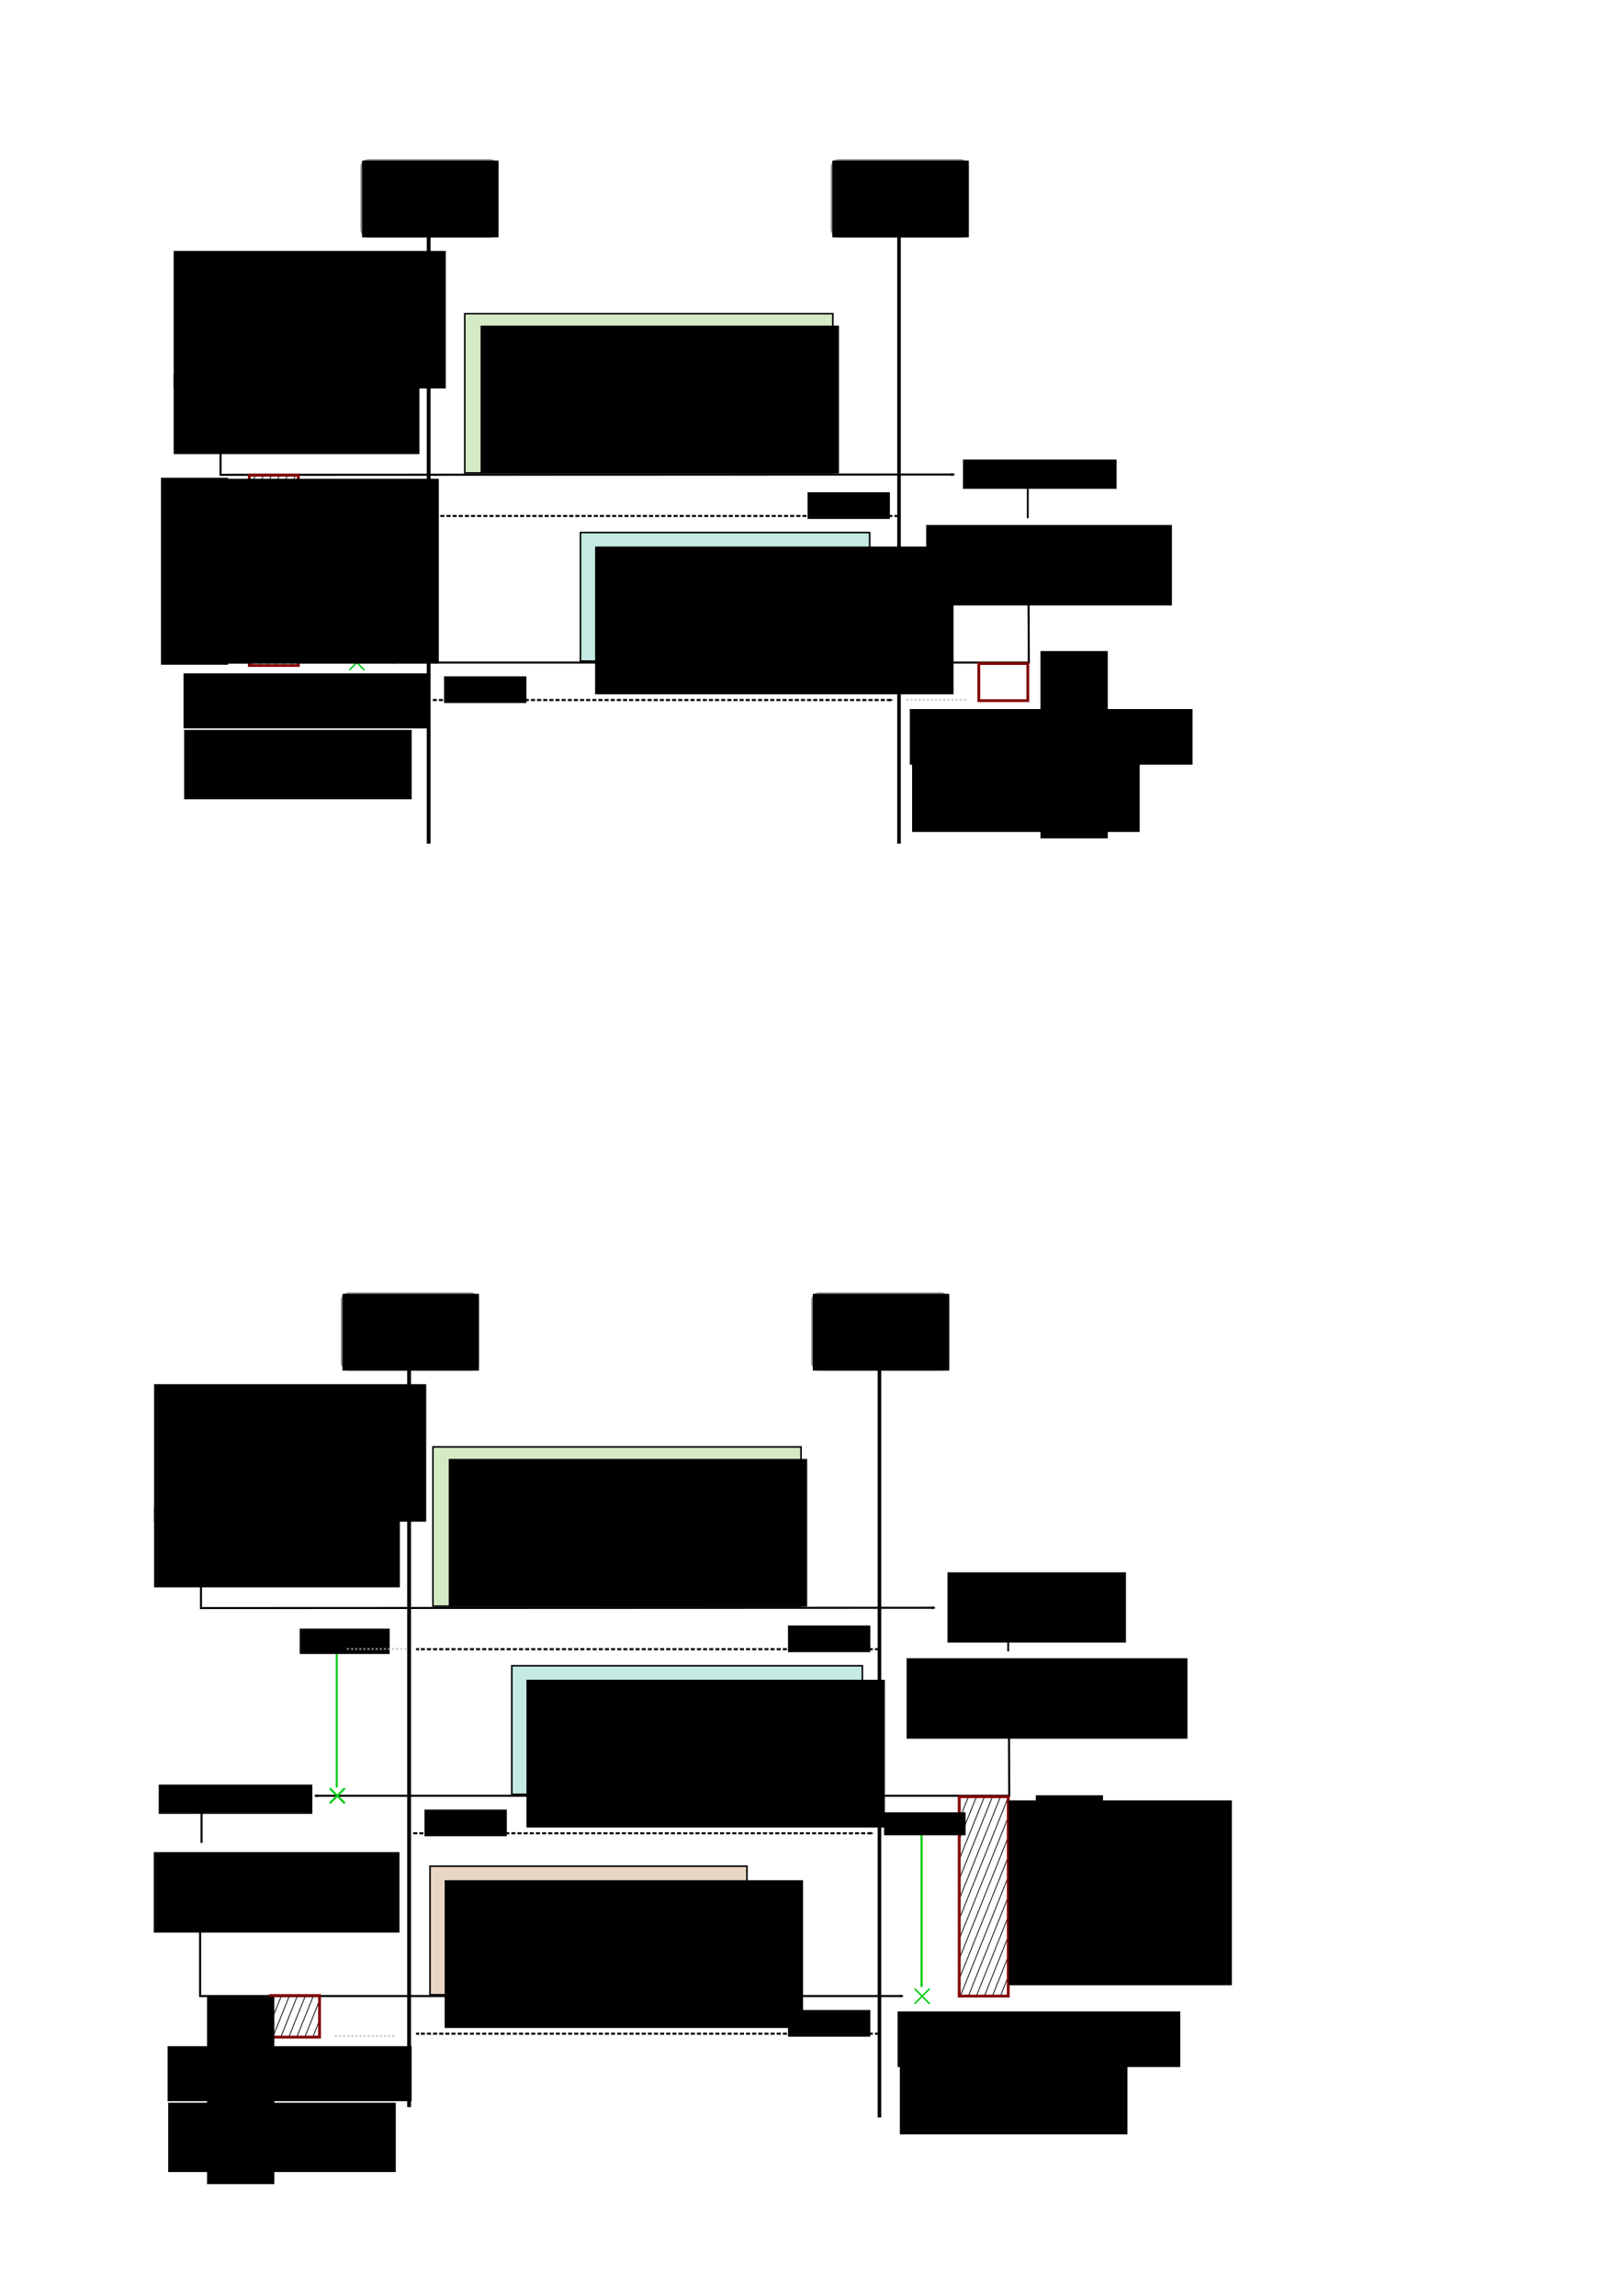 <?xml version="1.0" encoding="UTF-8" standalone="no"?>
<!-- Created with Inkscape (http://www.inkscape.org/) -->

<svg
   xmlns:dc="http://purl.org/dc/elements/1.1/"
   xmlns:cc="http://creativecommons.org/ns#"
   xmlns:rdf="http://www.w3.org/1999/02/22-rdf-syntax-ns#"
   xmlns:svg="http://www.w3.org/2000/svg"
   xmlns="http://www.w3.org/2000/svg"
   xmlns:xlink="http://www.w3.org/1999/xlink"
   xmlns:sodipodi="http://sodipodi.sourceforge.net/DTD/sodipodi-0.dtd"
   xmlns:inkscape="http://www.inkscape.org/namespaces/inkscape"
   width="210mm"
   height="297mm"
   viewBox="0 0 210 297"
   version="1.1"
   id="svg8"
   inkscape:version="0.92.3 (2405546, 2018-03-11)"
   sodipodi:docname="6P_transactions.svg"
   inkscape:export-filename="C:\Users\Remy\Documents\MA2INFO\memoire_6tisch\rapport\figures\6P_2-steps.png"
   inkscape:export-xdpi="200"
   inkscape:export-ydpi="200">
  <defs
     id="defs2">
    <marker
       inkscape:stockid="Arrow2Mend"
       orient="auto"
       refY="0"
       refX="0"
       id="marker5188"
       style="overflow:visible"
       inkscape:isstock="true">
      <path
         id="path5186"
         style="fill:#000000;fill-opacity:1;fill-rule:evenodd;stroke:#000000;stroke-width:0.625;stroke-linejoin:round;stroke-opacity:1"
         d="M 8.719,4.034 -2.207,0.016 8.719,-4.002 c -1.745,2.372 -1.735,5.617 -6e-7,8.035 z"
         transform="scale(-0.6)"
         inkscape:connector-curvature="0" />
    </marker>
    <marker
       inkscape:stockid="Arrow2Mend"
       orient="auto"
       refY="0.0"
       refX="0.0"
       id="marker3577"
       style="overflow:visible;"
       inkscape:isstock="true">
      <path
         id="path3575"
         style="fill-rule:evenodd;stroke-width:0.625;stroke-linejoin:round;stroke:#000000;stroke-opacity:1;fill:#000000;fill-opacity:1"
         d="M 8.719,4.034 L -2.207,0.016 L 8.719,-4.002 C 6.973,-1.63 6.983,1.616 8.719,4.034 z "
         transform="scale(0.6) rotate(180) translate(0,0)" />
    </marker>
    <pattern
       inkscape:collect="always"
       xlink:href="#pattern3475"
       id="pattern3549"
       patternTransform="matrix(0.099,0.04,-2.74,6.818,3.804,0.1)" />
    <pattern
       inkscape:collect="always"
       xlink:href="#pattern3475"
       id="pattern3499"
       patternTransform="matrix(0.099,0.04,-2.74,6.818,98.196,22.854)" />
    <pattern
       inkscape:collect="always"
       xlink:href="#Strips1_8"
       id="pattern3475"
       patternTransform="matrix(0.099,0.04,-2.74,6.818,0.1,0.1)" />
    <pattern
       inkscape:isstock="true"
       inkscape:stockid="Stripes 1:8"
       id="Strips1_8"
       patternTransform="translate(0,0) scale(10,10)"
       height="1"
       width="9"
       patternUnits="userSpaceOnUse"
       inkscape:collect="always">
      <rect
         id="rect2677"
         height="2"
         width="1"
         y="-0.5"
         x="0"
         style="fill:black;stroke:none" />
    </pattern>
    <marker
       inkscape:isstock="true"
       style="overflow:visible;"
       id="marker1641"
       refX="0.0"
       refY="0.0"
       orient="auto"
       inkscape:stockid="Arrow2Mend">
      <path
         transform="scale(0.6) rotate(180) translate(0,0)"
         d="M 8.719,4.034 L -2.207,0.016 L 8.719,-4.002 C 6.973,-1.63 6.983,1.616 8.719,4.034 z "
         style="fill-rule:evenodd;stroke-width:0.625;stroke-linejoin:round;stroke:#000000;stroke-opacity:1;fill:#000000;fill-opacity:1"
         id="path1639" />
    </marker>
    <marker
       inkscape:stockid="Arrow2Mend"
       orient="auto"
       refY="0.0"
       refX="0.0"
       id="marker1565"
       style="overflow:visible;"
       inkscape:isstock="true">
      <path
         id="path1563"
         style="fill-rule:evenodd;stroke-width:0.625;stroke-linejoin:round;stroke:#000000;stroke-opacity:1;fill:#000000;fill-opacity:1"
         d="M 8.719,4.034 L -2.207,0.016 L 8.719,-4.002 C 6.973,-1.63 6.983,1.616 8.719,4.034 z "
         transform="scale(0.6) rotate(180) translate(0,0)" />
    </marker>
    <marker
       inkscape:stockid="Arrow2Mend"
       orient="auto"
       refY="0.0"
       refX="0.0"
       id="marker1519"
       style="overflow:visible;"
       inkscape:isstock="true">
      <path
         id="path1517"
         style="fill-rule:evenodd;stroke-width:0.625;stroke-linejoin:round;stroke:#000000;stroke-opacity:1;fill:#000000;fill-opacity:1"
         d="M 8.719,4.034 L -2.207,0.016 L 8.719,-4.002 C 6.973,-1.63 6.983,1.616 8.719,4.034 z "
         transform="scale(0.6) rotate(180) translate(0,0)" />
    </marker>
    <marker
       inkscape:isstock="true"
       style="overflow:visible;"
       id="marker1433"
       refX="0.0"
       refY="0.0"
       orient="auto"
       inkscape:stockid="Arrow2Mend"
       inkscape:collect="always">
      <path
         transform="scale(0.6) rotate(180) translate(0,0)"
         d="M 8.719,4.034 L -2.207,0.016 L 8.719,-4.002 C 6.973,-1.63 6.983,1.616 8.719,4.034 z "
         style="fill-rule:evenodd;stroke-width:0.625;stroke-linejoin:round;stroke:#000000;stroke-opacity:1;fill:#000000;fill-opacity:1"
         id="path1431" />
    </marker>
    <marker
       inkscape:stockid="Arrow2Mend"
       orient="auto"
       refY="0.0"
       refX="0.0"
       id="Arrow2Mend"
       style="overflow:visible;"
       inkscape:isstock="true"
       inkscape:collect="always">
      <path
         id="path931"
         style="fill-rule:evenodd;stroke-width:0.625;stroke-linejoin:round;stroke:#000000;stroke-opacity:1;fill:#000000;fill-opacity:1"
         d="M 8.719,4.034 L -2.207,0.016 L 8.719,-4.002 C 6.973,-1.63 6.983,1.616 8.719,4.034 z "
         transform="scale(0.6) rotate(180) translate(0,0)" />
    </marker>
    <marker
       inkscape:stockid="Arrow1Send"
       orient="auto"
       refY="0.0"
       refX="0.0"
       id="Arrow1Send"
       style="overflow:visible;"
       inkscape:isstock="true">
      <path
         id="path919"
         d="M 0.0,0.0 L 5.0,-5.0 L -12.5,0.0 L 5.0,5.0 L 0.0,0.0 z "
         style="fill-rule:evenodd;stroke:#000000;stroke-width:1pt;stroke-opacity:1;fill:#000000;fill-opacity:1"
         transform="scale(0.2) rotate(180) translate(6,0)" />
    </marker>
    <pattern
       inkscape:collect="always"
       xlink:href="#pattern3475-8"
       id="pattern3499-1"
       patternTransform="matrix(0.099,0.04,-2.74,6.818,95.664,169.457)" />
    <pattern
       inkscape:collect="always"
       xlink:href="#Strips1_8-3"
       id="pattern3475-8"
       patternTransform="matrix(0.099,0.04,-2.74,6.818,0.1,0.1)" />
    <pattern
       inkscape:isstock="true"
       inkscape:stockid="Stripes 1:8"
       id="Strips1_8-3"
       patternTransform="translate(0,0) scale(10,10)"
       height="1"
       width="9"
       patternUnits="userSpaceOnUse"
       inkscape:collect="always">
      <rect
         id="rect2677-1"
         height="2"
         width="1"
         y="-0.5"
         x="0"
         style="fill:black;stroke:none" />
    </pattern>
    <pattern
       inkscape:collect="always"
       xlink:href="#Strips1_8-3"
       id="pattern4486"
       patternTransform="matrix(0.099,0.04,-2.74,6.818,0.1,0.1)" />
    <marker
       inkscape:isstock="true"
       style="overflow:visible"
       id="marker1433-4"
       refX="0"
       refY="0"
       orient="auto"
       inkscape:stockid="Arrow2Mend"
       inkscape:collect="always">
      <path
         inkscape:connector-curvature="0"
         transform="scale(-0.6)"
         d="M 8.719,4.034 -2.207,0.016 8.719,-4.002 c -1.745,2.372 -1.735,5.617 -6e-7,8.035 z"
         style="fill:#000000;fill-opacity:1;fill-rule:evenodd;stroke:#000000;stroke-width:0.625;stroke-linejoin:round;stroke-opacity:1"
         id="path1431-5" />
    </marker>
    <marker
       inkscape:stockid="Arrow2Mend"
       orient="auto"
       refY="0"
       refX="0"
       id="marker3577-1"
       style="overflow:visible"
       inkscape:isstock="true">
      <path
         inkscape:connector-curvature="0"
         id="path3575-8"
         style="fill:#000000;fill-opacity:1;fill-rule:evenodd;stroke:#000000;stroke-width:0.625;stroke-linejoin:round;stroke-opacity:1"
         d="M 8.719,4.034 -2.207,0.016 8.719,-4.002 c -1.745,2.372 -1.735,5.617 -6e-7,8.035 z"
         transform="scale(-0.6)" />
    </marker>
    <marker
       inkscape:isstock="true"
       style="overflow:visible"
       id="marker1641-1"
       refX="0"
       refY="0"
       orient="auto"
       inkscape:stockid="Arrow2Mend"
       inkscape:collect="always">
      <path
         inkscape:connector-curvature="0"
         transform="scale(-0.6)"
         d="M 8.719,4.034 -2.207,0.016 8.719,-4.002 c -1.745,2.372 -1.735,5.617 -6e-7,8.035 z"
         style="fill:#000000;fill-opacity:1;fill-rule:evenodd;stroke:#000000;stroke-width:0.625;stroke-linejoin:round;stroke-opacity:1"
         id="path1639-0" />
    </marker>
    <marker
       inkscape:stockid="Arrow2Mend"
       orient="auto"
       refY="0"
       refX="0"
       id="Arrow2Mend-6"
       style="overflow:visible"
       inkscape:isstock="true"
       inkscape:collect="always">
      <path
         inkscape:connector-curvature="0"
         id="path931-4"
         style="fill:#000000;fill-opacity:1;fill-rule:evenodd;stroke:#000000;stroke-width:0.625;stroke-linejoin:round;stroke-opacity:1"
         d="M 8.719,4.034 -2.207,0.016 8.719,-4.002 c -1.745,2.372 -1.735,5.617 -6e-7,8.035 z"
         transform="scale(-0.6)" />
    </marker>
    <marker
       inkscape:isstock="true"
       style="overflow:visible"
       id="marker1641-1-3"
       refX="0"
       refY="0"
       orient="auto"
       inkscape:stockid="Arrow2Mend">
      <path
         inkscape:connector-curvature="0"
         transform="scale(-0.6)"
         d="M 8.719,4.034 -2.207,0.016 8.719,-4.002 c -1.745,2.372 -1.735,5.617 -6e-7,8.035 z"
         style="fill:#000000;fill-opacity:1;fill-rule:evenodd;stroke:#000000;stroke-width:0.625;stroke-linejoin:round;stroke-opacity:1"
         id="path1639-0-6" />
    </marker>
    <pattern
       inkscape:collect="always"
       xlink:href="#pattern3475-84"
       id="pattern3499-7"
       patternTransform="matrix(0.099,0.04,-2.74,6.818,6.552,195.748)" />
    <pattern
       inkscape:collect="always"
       xlink:href="#Strips1_8-1"
       id="pattern3475-84"
       patternTransform="matrix(0.099,0.04,-2.74,6.818,0.1,0.1)" />
    <pattern
       inkscape:isstock="true"
       inkscape:stockid="Stripes 1:8"
       id="Strips1_8-1"
       patternTransform="translate(0,0) scale(10,10)"
       height="1"
       width="9"
       patternUnits="userSpaceOnUse"
       inkscape:collect="always">
      <rect
         id="rect2677-8"
         height="2"
         width="1"
         y="-0.5"
         x="0"
         style="fill:black;stroke:none" />
    </pattern>
  </defs>
  <sodipodi:namedview
     id="base"
     pagecolor="#ffffff"
     bordercolor="#666666"
     borderopacity="1.0"
     inkscape:pageopacity="0.0"
     inkscape:pageshadow="2"
     inkscape:zoom="0.98994949"
     inkscape:cx="-84.965811"
     inkscape:cy="843.63136"
     inkscape:document-units="mm"
     inkscape:current-layer="layer1"
     showgrid="false"
     inkscape:window-width="1920"
     inkscape:window-height="1017"
     inkscape:window-x="-8"
     inkscape:window-y="-8"
     inkscape:window-maximized="1"
     inkscape:snap-global="false"
     showguides="false" />
  <g
     inkscape:label="Calque 1"
     inkscape:groupmode="layer"
     id="layer1">
    <g
       id="g866"
       inkscape:label="A"
       inkscape:export-xdpi="200"
       inkscape:export-ydpi="200">
      <g
         inkscape:label="nodeA"
         id="g830"
         transform="translate(0,-8.467)">
        <rect
           style="fill:#b4d2e1;fill-opacity:1;fill-rule:evenodd;stroke:#898989;stroke-width:0.201;stroke-opacity:1"
           id="rect815"
           width="17.661"
           height="9.947"
           x="46.74"
           y="29.164"
           ry="0.933" />
        <flowRoot
           xml:space="preserve"
           id="flowRoot817"
           style="font-style:normal;font-weight:normal;font-size:8px;line-height:1.25;font-family:sans-serif;letter-spacing:0px;word-spacing:0px;fill:#000000;fill-opacity:1;stroke:none"
           transform="scale(0.265)"><flowRegion
             id="flowRegion819"><rect
               id="rect821"
               width="66.63"
               height="37.475"
               x="176.777"
               y="110.347" /></flowRegion><flowPara
             id="flowPara823"
             style="font-size:29.333px;text-align:center;text-anchor:middle">A</flowPara></flowRoot>      </g>
      <path
         inkscape:connector-curvature="0"
         id="path846"
         d="m 55.468,30.589 v 78.556"
         style="fill:none;stroke:#000000;stroke-width:0.493;stroke-linecap:butt;stroke-linejoin:miter;stroke-miterlimit:4;stroke-dasharray:none;stroke-opacity:1" />
    </g>
    <g
       id="g857"
       inkscape:label="B"
       transform="translate(-17.992)"
       inkscape:export-xdpi="200"
       inkscape:export-ydpi="200">
      <g
         transform="translate(78.846,-8.467)"
         id="g842"
         inkscape:label="nodeA">
        <rect
           ry="0.933"
           y="29.164"
           x="46.74"
           height="9.947"
           width="17.661"
           id="rect832"
           style="fill:#b4d2e1;fill-opacity:1;fill-rule:evenodd;stroke:#898989;stroke-width:0.201;stroke-opacity:1" />
        <flowRoot
           transform="scale(0.265)"
           style="font-style:normal;font-weight:normal;font-size:8px;line-height:1.25;font-family:sans-serif;letter-spacing:0px;word-spacing:0px;fill:#000000;fill-opacity:1;stroke:none"
           id="flowRoot840"
           xml:space="preserve"><flowRegion
             id="flowRegion836"><rect
               y="110.347"
               x="176.777"
               height="37.475"
               width="66.63"
               id="rect834" /></flowRegion><flowPara
             style="font-size:29.333px;text-align:center;text-anchor:middle"
             id="flowPara838">B</flowPara></flowRoot>      </g>
      <path
         style="fill:none;stroke:#000000;stroke-width:0.465;stroke-linecap:butt;stroke-linejoin:miter;stroke-miterlimit:4;stroke-dasharray:none;stroke-opacity:1"
         d="m 134.314,30.589 v 78.556"
         id="path848"
         inkscape:connector-curvature="0"
         sodipodi:nodetypes="cc" />
    </g>
    <g
       id="g1325"
       inkscape:label="path1"
       inkscape:export-xdpi="200"
       inkscape:export-ydpi="200">
      <path
         inkscape:connector-curvature="0"
         id="path900"
         d="m 28.537,41.488 v 5.859"
         style="fill:none;stroke:#000000;stroke-width:0.265px;stroke-linecap:butt;stroke-linejoin:miter;stroke-opacity:1" />
      <path
         sodipodi:nodetypes="ccc"
         style="fill:none;stroke:#000000;stroke-width:0.265px;stroke-linecap:butt;stroke-linejoin:miter;stroke-opacity:1;marker-end:url(#Arrow2Mend)"
         d="m 28.537,57.892 v 3.534 l 94.924,-0.038"
         id="path902"
         inkscape:connector-curvature="0" />
    </g>
    <g
       id="g1337"
       inkscape:label="6PReq"
       inkscape:export-xdpi="200"
       inkscape:export-ydpi="200"
       transform="translate(-8.467)">
      <rect
         inkscape:label="bg_req"
         y="40.581"
         x="68.603"
         height="20.6"
         width="47.625"
         id="rect1243"
         style="fill:#cee7bc;fill-opacity:0.881;fill-rule:evenodd;stroke:#000000;stroke-width:0.2;stroke-miterlimit:4;stroke-dasharray:none;stroke-opacity:1" />
      <flowRoot
         inkscape:label="6PReq"
         transform="matrix(0.265,0,0,0.265,66.675,20.071)"
         style="font-style:normal;font-variant:normal;font-weight:normal;font-stretch:normal;font-size:10.667px;line-height:1.25;font-family:sans-serif;-inkscape-font-specification:'sans-serif, Normal';font-variant-ligatures:normal;font-variant-caps:normal;font-variant-numeric:normal;font-feature-settings:normal;text-align:start;letter-spacing:0px;word-spacing:0px;writing-mode:lr-tb;text-anchor:start;fill:#000000;fill-opacity:1;stroke:none"
         id="flowRoot1222"
         xml:space="preserve"><flowRegion
           style="font-style:normal;font-variant:normal;font-weight:normal;font-stretch:normal;font-size:10.667px;font-family:sans-serif;-inkscape-font-specification:'sans-serif, Normal';font-variant-ligatures:normal;font-variant-caps:normal;font-variant-numeric:normal;font-feature-settings:normal;text-align:start;writing-mode:lr-tb;text-anchor:start"
           id="flowRegion1214"><rect
             ry="0"
             style="font-style:normal;font-variant:normal;font-weight:normal;font-stretch:normal;font-size:10.667px;font-family:sans-serif;-inkscape-font-specification:'sans-serif, Normal';font-variant-ligatures:normal;font-variant-caps:normal;font-variant-numeric:normal;font-feature-settings:normal;text-align:start;writing-mode:lr-tb;text-anchor:start"
             y="83.234"
             x="15"
             height="72.143"
             width="175"
             id="rect1212" /></flowRegion><flowPara
           id="flowPara1231"><flowSpan
   id="flowSpan1241"
   style="font-weight:bold">6P ADD Request</flowSpan> [SF#1]</flowPara><flowPara
           id="flowPara1233">	SeqNum = 123</flowPara><flowPara
           id="flowPara1235">	NumCells = 2</flowPara><flowPara
           id="flowPara1237">	CellList = [(1,2), (2,2), (3,5)]</flowPara><flowPara
           id="flowPara1239">	CellOptions = Tx</flowPara></flowRoot>    </g>
    <flowRoot
       xml:space="preserve"
       id="flowRoot1349"
       style="font-style:normal;font-weight:normal;font-size:8px;line-height:1.25;font-family:sans-serif;letter-spacing:0px;word-spacing:0px;fill:#000000;fill-opacity:1;stroke:none"
       transform="matrix(0.265,0,0,0.265,113.242,31.712)"
       inkscape:label="slctCell"
       inkscape:export-xdpi="200"
       inkscape:export-ydpi="200"><flowRegion
         id="flowRegion1341"><rect
           id="rect1339"
           width="75"
           height="14.286"
           x="42.857"
           y="104.663" /></flowRegion><flowPara
         id="flowPara1347"
         style="font-size:10.667px;line-height:1">parsing SF#1</flowPara></flowRoot>    <flowRoot
       xml:space="preserve"
       id="flowRoot1368"
       style="font-style:normal;font-weight:normal;font-size:8px;line-height:1.25;font-family:sans-serif;letter-spacing:0px;word-spacing:0px;fill:#000000;fill-opacity:1;stroke:none"
       transform="matrix(0.265,0,0,0.265,108.479,40.179)"
       inkscape:label="slctCell"
       inkscape:export-xdpi="200"
       inkscape:export-ydpi="200"><flowRegion
         id="flowRegion1360"><rect
           id="rect1358"
           width="120"
           height="39.286"
           x="42.857"
           y="104.663" /></flowRegion><flowPara
         id="flowPara1366"
         style="font-size:10.667px;line-height:1">SF#1 choisit 2 cells</flowPara><flowPara
         style="font-size:10.667px;line-height:1"
         id="flowPara1375">libres dans le </flowPara><flowPara
         style="font-size:10.667px;line-height:1"
         id="flowPara1377">schedule de B</flowPara></flowRoot>    <g
       id="g1879"
       inkscape:label="path2"
       inkscape:export-xdpi="200"
       inkscape:export-ydpi="200">
      <path
         inkscape:connector-curvature="0"
         id="path1356"
         d="m 132.983,62.882 v 4.156"
         style="fill:none;stroke:#000000;stroke-width:0.234px;stroke-linecap:butt;stroke-linejoin:miter;stroke-opacity:1" />
      <path
         sodipodi:nodetypes="ccc"
         inkscape:connector-curvature="0"
         id="path1509"
         d="m 133.083,77.4 0.033,8.312 H 50.649"
         style="opacity:1;vector-effect:none;fill:none;fill-opacity:1;stroke:#000000;stroke-width:0.265px;stroke-linecap:butt;stroke-linejoin:miter;stroke-miterlimit:4;stroke-dasharray:none;stroke-dashoffset:0;stroke-opacity:1;marker-end:url(#marker1641)" />
    </g>
    <g
       id="g1507"
       inkscape:label="L2ACK LEFT"
       inkscape:export-xdpi="200"
       inkscape:export-ydpi="200">
      <path
         inkscape:label="ACK"
         inkscape:connector-curvature="0"
         id="path1379"
         d="M 116.262,66.747 H 56.394"
         style="fill:none;stroke:#000000;stroke-width:0.265;stroke-linecap:butt;stroke-linejoin:miter;stroke-miterlimit:4;stroke-dasharray:0.529, 0.265;stroke-dashoffset:0;stroke-opacity:1;marker-end:url(#marker3577)"
         sodipodi:nodetypes="cc" />
      <flowRoot
         xml:space="preserve"
         id="flowRoot1475"
         style="font-style:normal;font-weight:normal;font-size:8px;line-height:1.25;font-family:sans-serif;letter-spacing:0px;word-spacing:0px;fill:#000000;fill-opacity:1;stroke:none"
         transform="matrix(0.265,0,0,0.265,93.133,35.946)"
         inkscape:label="slctCell"><flowRegion
           id="flowRegion1467"><rect
             id="rect1465"
             width="40.198"
             height="13.022"
             x="42.857"
             y="104.663" /></flowRegion><flowPara
           style="font-size:10.667px;line-height:1"
           id="flowPara1473">L2 ACK</flowPara></flowRoot>    </g>
    <g
       inkscape:label="6PResponse"
       id="g1711"
       transform="translate(-3.704,24.342)"
       inkscape:export-xdpi="200"
       inkscape:export-ydpi="200">
      <rect
         style="fill:#bce7df;fill-opacity:0.881;fill-rule:evenodd;stroke:#000000;stroke-width:0.2;stroke-miterlimit:4;stroke-dasharray:none;stroke-opacity:1"
         id="rect1691"
         width="37.42"
         height="16.631"
         x="78.808"
         y="44.55"
         inkscape:label="bg_req" />
      <flowRoot
         xml:space="preserve"
         id="flowRoot1709"
         style="font-style:normal;font-variant:normal;font-weight:normal;font-stretch:normal;font-size:10.667px;line-height:1.25;font-family:sans-serif;-inkscape-font-specification:'sans-serif, Normal';font-variant-ligatures:normal;font-variant-caps:normal;font-variant-numeric:normal;font-feature-settings:normal;text-align:start;letter-spacing:0px;word-spacing:0px;writing-mode:lr-tb;text-anchor:start;fill:#000000;fill-opacity:1;stroke:none"
         transform="matrix(0.265,0,0,0.265,76.729,24.304)"
         inkscape:label="6PReq"><flowRegion
           id="flowRegion1695"
           style="font-style:normal;font-variant:normal;font-weight:normal;font-stretch:normal;font-size:10.667px;font-family:sans-serif;-inkscape-font-specification:'sans-serif, Normal';font-variant-ligatures:normal;font-variant-caps:normal;font-variant-numeric:normal;font-feature-settings:normal;text-align:start;writing-mode:lr-tb;text-anchor:start"><rect
             id="rect1693"
             width="175"
             height="72.143"
             x="15"
             y="83.234"
             style="font-style:normal;font-variant:normal;font-weight:normal;font-stretch:normal;font-size:10.667px;font-family:sans-serif;-inkscape-font-specification:'sans-serif, Normal';font-variant-ligatures:normal;font-variant-caps:normal;font-variant-numeric:normal;font-feature-settings:normal;text-align:start;writing-mode:lr-tb;text-anchor:start"
             ry="0" /></flowRegion><flowPara
           id="flowPara1715"><flowSpan
   style="font-weight:bold"
   id="flowSpan1723">6P Response</flowSpan> [SF#1]</flowPara><flowPara
           id="flowPara1717">	Code = RC_SUCCESS</flowPara><flowPara
           id="flowPara1719">	SeqNum = 123</flowPara><flowPara
           id="flowPara1721">	CellList = [(2,2), (3,5)]</flowPara></flowRoot>    </g>
    <g
       inkscape:label="L2ACK LEFT"
       id="g1891"
       transform="matrix(-1,0,0,1,184.016,23.813)"
       inkscape:export-xdpi="200"
       inkscape:export-ydpi="200">
      <path
         style="fill:none;stroke:#000000;stroke-width:0.265;stroke-linecap:butt;stroke-linejoin:miter;stroke-miterlimit:4;stroke-dasharray:0.529, 0.265;stroke-dashoffset:0;stroke-opacity:1;marker-end:url(#marker1433)"
         d="M 128.022,66.747 H 68.555"
         id="path1881"
         inkscape:connector-curvature="0"
         inkscape:label="ACK"
         sodipodi:nodetypes="cc" />
      <flowRoot
         inkscape:label="slctCell"
         transform="matrix(-0.265,0,0,0.265,137.917,35.946)"
         style="font-style:normal;font-weight:normal;font-size:8px;line-height:1.25;font-family:sans-serif;letter-spacing:0px;word-spacing:0px;fill:#000000;fill-opacity:1;stroke:none"
         id="flowRoot1889"
         xml:space="preserve"><flowRegion
           id="flowRegion1885"><rect
             y="104.663"
             x="42.857"
             height="13.022"
             width="40.198"
             id="rect1883" /></flowRegion><flowPara
           id="flowPara1887"
           style="font-size:10.667px;line-height:1">L2 ACK</flowPara></flowRoot>    </g>
    <path
       style="fill:none;stroke:#00cc15;stroke-width:0.265px;stroke-linecap:butt;stroke-linejoin:miter;stroke-opacity:1"
       d="M 46.104,66.881 V 84.654"
       id="path1893"
       inkscape:connector-curvature="0"
       inkscape:export-xdpi="200"
       inkscape:export-ydpi="200" />
    <flowRoot
       xml:space="preserve"
       id="flowRoot1895"
       style="font-style:normal;font-weight:normal;font-size:8px;line-height:1.25;font-family:sans-serif;letter-spacing:0px;word-spacing:0px;fill:#000000;fill-opacity:1;stroke:none"
       transform="scale(0.265)"><flowRegion
         id="flowRegion1897"><rect
           id="rect1899"
           width="50.255"
           height="12.122"
           x="143.442"
           y="238.636" /></flowRegion><flowPara
         id="flowPara1901" /></flowRoot>    <flowRoot
       xml:space="preserve"
       id="flowRoot1903"
       style="font-style:normal;font-weight:normal;font-size:8px;line-height:1.25;font-family:sans-serif;letter-spacing:0px;word-spacing:0px;fill:#000000;fill-opacity:1;stroke:none"
       transform="matrix(0.265,0,0,0.265,4.233,1.587)"
       inkscape:export-xdpi="200"
       inkscape:export-ydpi="200"><flowRegion
         id="flowRegion1905"><rect
           id="rect1907"
           width="43.942"
           height="12.374"
           x="139.906"
           y="235.858" /></flowRegion><flowPara
         id="flowPara1909"
         style="font-size:9.333px">Timeout</flowPara></flowRoot>    <g
       id="g1917"
       transform="matrix(0.76,0,0,0.76,11.221,20.702)"
       inkscape:export-xdpi="200"
       inkscape:export-ydpi="200"
       style="stroke:#00cc15;stroke-opacity:1">
      <path
         inkscape:connector-curvature="0"
         id="path1911"
         d="m 44.701,84.253 2.572,2.572"
         style="fill:none;stroke:#00cc15;stroke-width:0.265px;stroke-linecap:butt;stroke-linejoin:miter;stroke-opacity:1" />
      <path
         style="fill:none;stroke:#00cc15;stroke-width:0.265px;stroke-linecap:butt;stroke-linejoin:miter;stroke-opacity:1"
         d="m 47.273,84.253 -2.572,2.572"
         id="path1913"
         inkscape:connector-curvature="0" />
    </g>
    <path
       style="fill:none;stroke:#b6b6b6;stroke-width:0.265;stroke-linecap:butt;stroke-linejoin:miter;stroke-miterlimit:4;stroke-dasharray:0.265, 0.265;stroke-dashoffset:0;stroke-opacity:0.706"
       d="M 55.114,66.719 H 47.43"
       id="path1921"
       inkscape:connector-curvature="0"
       inkscape:export-xdpi="200"
       inkscape:export-ydpi="200" />
    <rect
       style="fill:url(#pattern3549);fill-opacity:1;fill-rule:evenodd;stroke:#830000;stroke-width:0.365;stroke-miterlimit:4;stroke-dasharray:none;stroke-opacity:1"
       id="rect1923"
       width="6.343"
       height="24.619"
       x="32.256"
       y="61.471"
       ry="0"
       rx="0"
       inkscape:export-xdpi="200"
       inkscape:export-ydpi="200" />
    <flowRoot
       xml:space="preserve"
       id="flowRoot3477"
       style="font-style:normal;font-weight:normal;font-size:2.117px;line-height:1.25;font-family:sans-serif;letter-spacing:0px;word-spacing:0px;fill:#000000;fill-opacity:1;stroke:none;stroke-width:0.265"
       inkscape:export-xdpi="200"
       inkscape:export-ydpi="200"
       transform="translate(2.117)"><flowRegion
         id="flowRegion3479"
         style="stroke-width:0.265"><rect
           id="rect3481"
           width="8.693"
           height="24.19"
           x="18.71"
           y="61.804"
           style="stroke-width:0.07" /></flowRegion><flowPara
         id="flowPara3483"
         style="font-size:2.822px;stroke-width:0.265">(1,2)</flowPara><flowPara
         id="flowPara3485"
         style="font-size:2.822px;stroke-width:0.265">(2,2)</flowPara><flowPara
         id="flowPara3487"
         style="font-size:2.822px;stroke-width:0.265">(3,5)</flowPara></flowRoot>    <flowRoot
       xml:space="preserve"
       id="flowRoot3489"
       style="font-style:normal;font-weight:normal;font-size:2.117px;line-height:1.25;font-family:sans-serif;letter-spacing:0px;word-spacing:0px;writing-mode:vertical-lr;direction:ltr;fill:#000000;fill-opacity:1;stroke:none;stroke-width:0.265"
       inkscape:export-xdpi="200"
       inkscape:export-ydpi="200"
       transform="translate(2.117)"><flowRegion
         id="flowRegion3491"
         style="writing-mode:vertical-lr;direction:ltr;stroke-width:0.265"><rect
           id="rect3493"
           width="28.865"
           height="23.921"
           x="25.792"
           y="61.936"
           style="writing-mode:vertical-lr;direction:ltr;stroke-width:0.07" /></flowRegion><flowPara
         id="flowPara3495"
         style="font-size:2.822px;stroke-width:0.265">verrouillées</flowPara></flowRoot>    <rect
       rx="0"
       ry="0"
       y="85.832"
       x="126.647"
       height="4.808"
       width="6.343"
       id="rect3497"
       style="fill:url(#pattern3499);fill-opacity:1;fill-rule:evenodd;stroke:#830000;stroke-width:0.365;stroke-miterlimit:4;stroke-dasharray:none;stroke-opacity:1"
       inkscape:export-xdpi="200"
       inkscape:export-ydpi="200" />
    <path
       inkscape:connector-curvature="0"
       id="path3504"
       d="m 124.964,90.532 h -7.684"
       style="fill:none;stroke:#b6b6b6;stroke-width:0.265;stroke-linecap:butt;stroke-linejoin:miter;stroke-miterlimit:4;stroke-dasharray:0.265, 0.265;stroke-dashoffset:0;stroke-opacity:0.706"
       inkscape:export-xdpi="200"
       inkscape:export-ydpi="200" />
    <flowRoot
       transform="matrix(0.265,0,0,0.265,115.887,22.325)"
       style="font-style:normal;font-weight:normal;font-size:8px;line-height:1.25;font-family:sans-serif;letter-spacing:0px;word-spacing:0px;fill:#000000;fill-opacity:1;stroke:none"
       id="flowRoot3516"
       xml:space="preserve"
       inkscape:export-xdpi="200"
       inkscape:export-ydpi="200"><flowRegion
         id="flowRegion3508"><rect
           y="233.591"
           x="70.714"
           height="91.429"
           width="32.857"
           id="rect3506" /></flowRegion><flowPara
         style="font-size:10.667px"
         id="flowPara3512">(2,2)</flowPara><flowPara
         style="font-size:10.667px"
         id="flowPara3514">(3,5)</flowPara></flowRoot>    <flowRoot
       inkscape:label="slctCell"
       transform="matrix(0.265,0,0,0.265,106.363,63.991)"
       style="font-style:normal;font-weight:normal;font-size:8px;line-height:1.25;font-family:sans-serif;text-align:start;letter-spacing:0px;word-spacing:0px;text-anchor:start;fill:#000000;fill-opacity:1;stroke:none"
       id="flowRoot3547"
       xml:space="preserve"
       inkscape:export-xdpi="200"
       inkscape:export-ydpi="200"><flowRegion
         id="flowRegion3541"
         style="text-align:start;text-anchor:start"><rect
           y="104.663"
           x="42.857"
           height="27.164"
           width="138.049"
           id="rect3539"
           style="text-align:start;text-anchor:start" /></flowRegion><flowPara
         style="font-size:10.667px;line-height:1.2;text-align:start;text-anchor:start"
         id="flowPara3543">Installe (2,2) et (3,5)</flowPara><flowPara
         id="flowPara3545"
         style="font-size:10.667px;line-height:1.2;text-align:start;text-anchor:start">comme cells Rx</flowPara></flowRoot>    <g
       id="g5000"
       inkscape:label="left_txt"
       inkscape:export-xdpi="200"
       inkscape:export-ydpi="200">
      <flowRoot
         inkscape:export-ydpi="200"
         inkscape:export-xdpi="200"
         inkscape:label="needBW"
         transform="matrix(0.265,0,0,0.265,11.113,4.725)"
         style="font-style:normal;font-weight:normal;font-size:8px;line-height:1.25;font-family:sans-serif;letter-spacing:0px;word-spacing:0px;fill:#000000;fill-opacity:1;stroke:none"
         id="flowRoot868"
         xml:space="preserve"><flowRegion
           id="flowRegion870"><rect
             y="104.663"
             x="42.857"
             height="67.143"
             width="132.857"
             id="rect872" /></flowRegion><flowPara
           style="font-size:10.667px;line-height:1"
           id="flowPara874">SF#1 détecte besoin</flowPara><flowPara
           style="font-size:10.667px;line-height:1"
           id="flowPara876">bande passante → B </flowPara><flowPara
           id="flowPara898"
           style="font-size:10.667px;line-height:1">(≡ 2 nouvelles cells)</flowPara></flowRoot>      <flowRoot
         inkscape:export-ydpi="200"
         inkscape:export-xdpi="200"
         xml:space="preserve"
         id="flowRoot886"
         style="font-style:normal;font-weight:normal;font-size:8px;line-height:1.25;font-family:sans-serif;letter-spacing:0px;word-spacing:0px;fill:#000000;fill-opacity:1;stroke:none"
         transform="matrix(0.265,0,0,0.265,11.113,20.6)"
         inkscape:label="slctCell"><flowRegion
           id="flowRegion880"><rect
             id="rect878"
             width="120"
             height="39.286"
             x="42.857"
             y="104.663" /></flowRegion><flowPara
           id="flowPara884"
           style="font-size:10.667px;line-height:1">SF#1 sélectionne un</flowPara><flowPara
           id="flowPara892"
           style="font-size:10.667px;line-height:1">ensemble de ≥ 2 </flowPara><flowPara
           id="flowPara896"
           style="font-size:10.667px;line-height:1">cells libres </flowPara></flowRoot>      <flowRoot
         inkscape:export-ydpi="200"
         inkscape:export-xdpi="200"
         inkscape:label="slctCell"
         transform="matrix(0.265,0,0,0.265,-17.992,57.641)"
         style="font-style:normal;font-weight:normal;font-size:8px;line-height:1.25;font-family:sans-serif;text-align:start;letter-spacing:0px;word-spacing:0px;text-anchor:start;fill:#000000;fill-opacity:1;stroke:none"
         id="flowRoot3530"
         xml:space="preserve"><flowRegion
           style="text-align:start;text-anchor:start"
           id="flowRegion3522"><rect
             style="text-align:start;text-anchor:start"
             y="111.229"
             x="157.509"
             height="26.834"
             width="119.148"
             id="rect3520" /></flowRegion><flowPara
           style="font-size:10.667px;line-height:1.2;text-align:start;text-anchor:start"
           id="flowPara3528">Installe (2,2) et (3,5)</flowPara><flowPara
           id="flowPara3537"
           style="font-size:10.667px;line-height:1.2;text-align:start;text-anchor:start">comme cells Tx</flowPara></flowRoot>      <flowRoot
         transform="matrix(0.265,0,0,0.265,0,-0.529)"
         style="font-style:normal;font-weight:normal;font-size:8px;line-height:1.25;font-family:sans-serif;letter-spacing:0px;word-spacing:0px;fill:#000000;fill-opacity:1;stroke:none"
         id="flowRoot3555"
         xml:space="preserve"><flowRegion
           id="flowRegion3557"><rect
             y="358.339"
             x="89.904"
             height="33.84"
             width="111.117"
             id="rect3559" /></flowRegion><flowPara
           style="font-size:9.333px"
           id="flowPara3561">SeqNum_B_SF#1 += 1</flowPara></flowRoot>    </g>
    <flowRoot
       transform="matrix(0.265,0,0,0.265,94.192,3.704)"
       style="font-style:normal;font-weight:normal;font-size:8px;line-height:1.25;font-family:sans-serif;letter-spacing:0px;word-spacing:0px;fill:#000000;fill-opacity:1;stroke:none"
       id="flowRoot3573"
       xml:space="preserve"
       inkscape:export-xdpi="200"
       inkscape:export-ydpi="200"><flowRegion
         id="flowRegion3569"><rect
           y="358.339"
           x="89.904"
           height="33.84"
           width="111.117"
           id="rect3567" /></flowRegion><flowPara
         style="font-size:9.333px"
         id="flowPara3571">SeqNum_A_SF#1 += 1</flowPara></flowRoot>    <g
       transform="translate(-2.532,146.602)"
       id="g866-8"
       inkscape:label="A"
       inkscape:export-xdpi="200"
       inkscape:export-ydpi="200">
      <g
         inkscape:label="nodeA"
         id="g830-4"
         transform="translate(0,-8.467)">
        <rect
           style="fill:#b4d2e1;fill-opacity:1;fill-rule:evenodd;stroke:#898989;stroke-width:0.201;stroke-opacity:1"
           id="rect815-1"
           width="17.661"
           height="9.947"
           x="46.74"
           y="29.164"
           ry="0.933" />
        <flowRoot
           xml:space="preserve"
           id="flowRoot817-1"
           style="font-style:normal;font-weight:normal;font-size:8px;line-height:1.25;font-family:sans-serif;letter-spacing:0px;word-spacing:0px;fill:#000000;fill-opacity:1;stroke:none"
           transform="scale(0.265)"><flowRegion
             id="flowRegion819-6"><rect
               id="rect821-5"
               width="66.63"
               height="37.475"
               x="176.777"
               y="110.347" /></flowRegion><flowPara
             id="flowPara823-5"
             style="font-size:29.333px;text-align:center;text-anchor:middle">A</flowPara></flowRoot>      </g>
      <path
         inkscape:connector-curvature="0"
         id="path846-7"
         d="m 55.468,30.589 v 95.394"
         style="fill:none;stroke:#000000;stroke-width:0.493;stroke-linecap:butt;stroke-linejoin:miter;stroke-miterlimit:4;stroke-dasharray:none;stroke-opacity:1"
         sodipodi:nodetypes="cc" />
    </g>
    <g
       id="g857-1"
       inkscape:label="B"
       transform="translate(-20.523,146.602)"
       inkscape:export-xdpi="200"
       inkscape:export-ydpi="200">
      <g
         transform="translate(78.846,-8.467)"
         id="g842-6"
         inkscape:label="nodeA">
        <rect
           ry="0.933"
           y="29.164"
           x="46.74"
           height="9.947"
           width="17.661"
           id="rect832-3"
           style="fill:#b4d2e1;fill-opacity:1;fill-rule:evenodd;stroke:#898989;stroke-width:0.201;stroke-opacity:1" />
        <flowRoot
           transform="scale(0.265)"
           style="font-style:normal;font-weight:normal;font-size:8px;line-height:1.25;font-family:sans-serif;letter-spacing:0px;word-spacing:0px;fill:#000000;fill-opacity:1;stroke:none"
           id="flowRoot840-1"
           xml:space="preserve"><flowRegion
             id="flowRegion836-4"><rect
               y="110.347"
               x="176.777"
               height="37.475"
               width="66.63"
               id="rect834-1" /></flowRegion><flowPara
             style="font-size:29.333px;text-align:center;text-anchor:middle"
             id="flowPara838-4">B</flowPara></flowRoot>      </g>
      <path
         style="fill:none;stroke:#000000;stroke-width:0.465;stroke-linecap:butt;stroke-linejoin:miter;stroke-miterlimit:4;stroke-dasharray:none;stroke-opacity:1"
         d="m 134.314,30.589 v 96.731"
         id="path848-4"
         inkscape:connector-curvature="0"
         sodipodi:nodetypes="cc" />
    </g>
    <flowRoot
       xml:space="preserve"
       id="flowRoot868-6"
       style="font-style:normal;font-weight:normal;font-size:8px;line-height:1.25;font-family:sans-serif;letter-spacing:0px;word-spacing:0px;fill:#000000;fill-opacity:1;stroke:none"
       transform="matrix(0.265,0,0,0.265,8.581,151.327)"
       inkscape:label="needBW"
       inkscape:export-xdpi="200"
       inkscape:export-ydpi="200"><flowRegion
         id="flowRegion870-8"><rect
           id="rect872-3"
           width="132.857"
           height="67.143"
           x="42.857"
           y="104.663" /></flowRegion><flowPara
         id="flowPara874-6"
         style="font-size:10.667px;line-height:1">SF#1 détecte besoin</flowPara><flowPara
         id="flowPara876-2"
         style="font-size:10.667px;line-height:1">bande passante → B </flowPara><flowPara
         style="font-size:10.667px;line-height:1"
         id="flowPara898-9">(≡ 2 nouvelles cells)</flowPara></flowRoot>    <flowRoot
       inkscape:label="slctCell"
       transform="matrix(0.265,0,0,0.265,8.581,167.202)"
       style="font-style:normal;font-weight:normal;font-size:8px;line-height:1.25;font-family:sans-serif;letter-spacing:0px;word-spacing:0px;fill:#000000;fill-opacity:1;stroke:none"
       id="flowRoot886-7"
       xml:space="preserve"
       inkscape:export-xdpi="200"
       inkscape:export-ydpi="200"><flowRegion
         id="flowRegion880-8"><rect
           y="104.663"
           x="42.857"
           height="39.286"
           width="120"
           id="rect878-7" /></flowRegion><flowPara
         style="font-size:10.667px;line-height:1"
         id="flowPara896-0">SF#1 considère que</flowPara><flowPara
         style="font-size:10.667px;line-height:1"
         id="flowPara4973">les cells doivent être</flowPara><flowPara
         style="font-size:10.667px;line-height:1"
         id="flowPara4975">choisies par B </flowPara></flowRoot>    <g
       transform="translate(-2.532,146.602)"
       id="g1325-9"
       inkscape:label="path1"
       inkscape:export-xdpi="200"
       inkscape:export-ydpi="200">
      <path
         inkscape:connector-curvature="0"
         id="path900-7"
         d="m 28.537,41.488 v 5.859"
         style="fill:none;stroke:#000000;stroke-width:0.265px;stroke-linecap:butt;stroke-linejoin:miter;stroke-opacity:1" />
      <path
         sodipodi:nodetypes="ccc"
         style="fill:none;stroke:#000000;stroke-width:0.265px;stroke-linecap:butt;stroke-linejoin:miter;stroke-opacity:1;marker-end:url(#Arrow2Mend-6)"
         d="m 28.537,57.892 v 3.534 l 94.924,-0.038"
         id="path902-9"
         inkscape:connector-curvature="0" />
    </g>
    <g
       id="g1337-7"
       inkscape:label="6PReq"
       inkscape:export-xdpi="200"
       inkscape:export-ydpi="200"
       transform="translate(-12.586,146.602)">
      <rect
         inkscape:label="bg_req"
         y="40.581"
         x="68.603"
         height="20.6"
         width="47.625"
         id="rect1243-0"
         style="fill:#cee7bc;fill-opacity:0.881;fill-rule:evenodd;stroke:#000000;stroke-width:0.2;stroke-miterlimit:4;stroke-dasharray:none;stroke-opacity:1" />
      <flowRoot
         inkscape:label="6PReq"
         transform="matrix(0.265,0,0,0.265,66.675,20.071)"
         style="font-style:normal;font-variant:normal;font-weight:normal;font-stretch:normal;font-size:10.667px;line-height:1.25;font-family:sans-serif;-inkscape-font-specification:'sans-serif, Normal';font-variant-ligatures:normal;font-variant-caps:normal;font-variant-numeric:normal;font-feature-settings:normal;text-align:start;letter-spacing:0px;word-spacing:0px;writing-mode:lr-tb;text-anchor:start;fill:#000000;fill-opacity:1;stroke:none"
         id="flowRoot1222-9"
         xml:space="preserve"><flowRegion
           style="font-style:normal;font-variant:normal;font-weight:normal;font-stretch:normal;font-size:10.667px;font-family:sans-serif;-inkscape-font-specification:'sans-serif, Normal';font-variant-ligatures:normal;font-variant-caps:normal;font-variant-numeric:normal;font-feature-settings:normal;text-align:start;writing-mode:lr-tb;text-anchor:start"
           id="flowRegion1214-9"><rect
             ry="0"
             style="font-style:normal;font-variant:normal;font-weight:normal;font-stretch:normal;font-size:10.667px;font-family:sans-serif;-inkscape-font-specification:'sans-serif, Normal';font-variant-ligatures:normal;font-variant-caps:normal;font-variant-numeric:normal;font-feature-settings:normal;text-align:start;writing-mode:lr-tb;text-anchor:start"
             y="83.234"
             x="15"
             height="72.143"
             width="175"
             id="rect1212-0" /></flowRegion><flowPara
           id="flowPara1231-3"><flowSpan
   id="flowSpan1241-2"
   style="font-weight:bold">6P ADD Request</flowSpan> [SF#1]</flowPara><flowPara
           id="flowPara1233-1">	SeqNum = 123</flowPara><flowPara
           id="flowPara1235-2">	NumCells = 2</flowPara><flowPara
           id="flowPara1237-8">	CellList = []</flowPara><flowPara
           id="flowPara1239-1">	CellOptions = Tx</flowPara></flowRoot>    </g>
    <flowRoot
       xml:space="preserve"
       id="flowRoot1349-3"
       style="font-style:normal;font-weight:normal;font-size:8px;line-height:1.25;font-family:sans-serif;letter-spacing:0px;word-spacing:0px;fill:#000000;fill-opacity:1;stroke:none"
       transform="matrix(0.265,0,0,0.265,111.239,175.669)"
       inkscape:label="slctCell"
       inkscape:export-xdpi="200"
       inkscape:export-ydpi="200"><flowRegion
         id="flowRegion1341-0"><rect
           id="rect1339-9"
           width="87.143"
           height="34.286"
           x="42.857"
           y="104.663" /></flowRegion><flowPara
         id="flowPara1347-2"
         style="font-size:10.667px;line-height:1">parsing SF#1</flowPara><flowPara
         style="font-size:10.667px;line-height:1"
         id="flowPara4977">détecte CellList vide</flowPara></flowRoot>    <flowRoot
       xml:space="preserve"
       id="flowRoot1368-4"
       style="font-style:normal;font-weight:normal;font-size:8px;line-height:1.25;font-family:sans-serif;letter-spacing:0px;word-spacing:0px;fill:#000000;fill-opacity:1;stroke:none"
       transform="matrix(0.265,0,0,0.265,105.948,186.781)"
       inkscape:label="slctCell"
       inkscape:export-xdpi="200"
       inkscape:export-ydpi="200"><flowRegion
         id="flowRegion1360-5"><rect
           id="rect1358-9"
           width="137.143"
           height="39.286"
           x="42.857"
           y="104.663" /></flowRegion><flowPara
         id="flowPara1366-9"
         style="font-size:10.667px;line-height:1">SF#1 choisit n≥2 cells</flowPara><flowPara
         style="font-size:10.667px;line-height:1"
         id="flowPara1375-1">libres dans le </flowPara><flowPara
         style="font-size:10.667px;line-height:1"
         id="flowPara1377-3">schedule de B</flowPara></flowRoot>    <g
       transform="translate(-2.532,146.602)"
       id="g1879-9"
       inkscape:label="path2"
       inkscape:export-xdpi="200"
       inkscape:export-ydpi="200">
      <path
         inkscape:connector-curvature="0"
         id="path1356-9"
         d="m 132.983,62.882 v 4.156"
         style="fill:none;stroke:#000000;stroke-width:0.234px;stroke-linecap:butt;stroke-linejoin:miter;stroke-opacity:1" />
      <path
         sodipodi:nodetypes="ccc"
         inkscape:connector-curvature="0"
         id="path1509-3"
         d="m 133.083,77.4 0.033,8.312 H 43.278"
         style="opacity:1;vector-effect:none;fill:none;fill-opacity:1;stroke:#000000;stroke-width:0.265px;stroke-linecap:butt;stroke-linejoin:miter;stroke-miterlimit:4;stroke-dasharray:none;stroke-dashoffset:0;stroke-opacity:1;marker-end:url(#marker1641-1)" />
    </g>
    <g
       transform="translate(-2.532,146.602)"
       id="g1507-6"
       inkscape:label="L2ACK LEFT"
       inkscape:export-xdpi="200"
       inkscape:export-ydpi="200">
      <path
         inkscape:label="ACK"
         inkscape:connector-curvature="0"
         id="path1379-3"
         d="M 116.262,66.747 H 56.394"
         style="fill:none;stroke:#000000;stroke-width:0.265;stroke-linecap:butt;stroke-linejoin:miter;stroke-miterlimit:4;stroke-dasharray:0.529, 0.265;stroke-dashoffset:0;stroke-opacity:1;marker-end:url(#marker3577-1)"
         sodipodi:nodetypes="cc" />
      <flowRoot
         xml:space="preserve"
         id="flowRoot1475-5"
         style="font-style:normal;font-weight:normal;font-size:8px;line-height:1.25;font-family:sans-serif;letter-spacing:0px;word-spacing:0px;fill:#000000;fill-opacity:1;stroke:none"
         transform="matrix(0.265,0,0,0.265,93.133,35.946)"
         inkscape:label="slctCell"><flowRegion
           id="flowRegion1467-5"><rect
             id="rect1465-8"
             width="40.198"
             height="13.022"
             x="42.857"
             y="104.663" /></flowRegion><flowPara
           style="font-size:10.667px;line-height:1"
           id="flowPara1473-3">L2 ACK</flowPara></flowRoot>    </g>
    <g
       inkscape:label="6PResponse"
       id="g1711-3"
       transform="translate(-12.586,170.944)"
       inkscape:export-xdpi="200"
       inkscape:export-ydpi="200">
      <rect
         style="fill:#bce7df;fill-opacity:0.881;fill-rule:evenodd;stroke:#000000;stroke-width:0.2;stroke-miterlimit:4;stroke-dasharray:none;stroke-opacity:1"
         id="rect1691-9"
         width="45.357"
         height="16.631"
         x="78.808"
         y="44.55"
         inkscape:label="bg_req" />
      <flowRoot
         xml:space="preserve"
         id="flowRoot1709-8"
         style="font-style:normal;font-variant:normal;font-weight:normal;font-stretch:normal;font-size:10.667px;line-height:1.25;font-family:sans-serif;-inkscape-font-specification:'sans-serif, Normal';font-variant-ligatures:normal;font-variant-caps:normal;font-variant-numeric:normal;font-feature-settings:normal;text-align:start;letter-spacing:0px;word-spacing:0px;writing-mode:lr-tb;text-anchor:start;fill:#000000;fill-opacity:1;stroke:none"
         transform="matrix(0.265,0,0,0.265,76.729,24.304)"
         inkscape:label="6PReq"><flowRegion
           id="flowRegion1695-3"
           style="font-style:normal;font-variant:normal;font-weight:normal;font-stretch:normal;font-size:10.667px;font-family:sans-serif;-inkscape-font-specification:'sans-serif, Normal';font-variant-ligatures:normal;font-variant-caps:normal;font-variant-numeric:normal;font-feature-settings:normal;text-align:start;writing-mode:lr-tb;text-anchor:start"><rect
             id="rect1693-8"
             width="175"
             height="72.143"
             x="15"
             y="83.234"
             style="font-style:normal;font-variant:normal;font-weight:normal;font-stretch:normal;font-size:10.667px;font-family:sans-serif;-inkscape-font-specification:'sans-serif, Normal';font-variant-ligatures:normal;font-variant-caps:normal;font-variant-numeric:normal;font-feature-settings:normal;text-align:start;writing-mode:lr-tb;text-anchor:start"
             ry="0" /></flowRegion><flowPara
           id="flowPara1715-0"><flowSpan
   style="font-weight:bold"
   id="flowSpan1723-3">6P Response</flowSpan> [SF#1]</flowPara><flowPara
           id="flowPara1717-3">	Code = RC_SUCCESS</flowPara><flowPara
           id="flowPara1719-6">	SeqNum = 123</flowPara><flowPara
           id="flowPara1721-6">	CellList = [(1,2),(2,2), (3,5)]</flowPara></flowRoot>    </g>
    <g
       inkscape:label="L2ACK LEFT"
       id="g1891-1"
       transform="matrix(-1,0,0,1,181.484,170.415)"
       inkscape:export-xdpi="200"
       inkscape:export-ydpi="200">
      <path
         style="fill:none;stroke:#000000;stroke-width:0.265;stroke-linecap:butt;stroke-linejoin:miter;stroke-miterlimit:4;stroke-dasharray:0.529, 0.265;stroke-dashoffset:0;stroke-opacity:1;marker-end:url(#marker1433-4)"
         d="M 128.022,66.747 H 68.555"
         id="path1881-6"
         inkscape:connector-curvature="0"
         inkscape:label="ACK"
         sodipodi:nodetypes="cc" />
      <flowRoot
         inkscape:label="slctCell"
         transform="matrix(-0.265,0,0,0.265,137.917,35.946)"
         style="font-style:normal;font-weight:normal;font-size:8px;line-height:1.25;font-family:sans-serif;letter-spacing:0px;word-spacing:0px;fill:#000000;fill-opacity:1;stroke:none"
         id="flowRoot1889-2"
         xml:space="preserve"><flowRegion
           id="flowRegion1885-1"><rect
             y="104.663"
             x="42.857"
             height="13.022"
             width="40.198"
             id="rect1883-0" /></flowRegion><flowPara
           id="flowPara1887-6"
           style="font-size:10.667px;line-height:1">L2 ACK</flowPara></flowRoot>    </g>
    <g
       id="g5288"
       inkscape:label="timeout"
       inkscape:export-xdpi="200"
       inkscape:export-ydpi="200">
      <path
         inkscape:export-ydpi="200"
         inkscape:export-xdpi="200"
         inkscape:connector-curvature="0"
         id="path1893-5"
         d="m 43.572,213.483 v 17.773"
         style="fill:none;stroke:#00cc15;stroke-width:0.265;stroke-linecap:butt;stroke-linejoin:miter;stroke-miterlimit:4;stroke-dasharray:none;stroke-opacity:1" />
      <flowRoot
         inkscape:export-ydpi="200"
         inkscape:export-xdpi="200"
         transform="matrix(0.265,0,0,0.265,1.702,148.19)"
         style="font-style:normal;font-weight:normal;font-size:8px;line-height:1.25;font-family:sans-serif;letter-spacing:0px;word-spacing:0px;fill:#000000;fill-opacity:1;stroke:none"
         id="flowRoot1903-8"
         xml:space="preserve"><flowRegion
           id="flowRegion1905-3"><rect
             y="235.858"
             x="139.906"
             height="12.374"
             width="43.942"
             id="rect1907-9" /></flowRegion><flowPara
           style="font-size:9.333px"
           id="flowPara1909-7">Timeout</flowPara></flowRoot>      <g
         inkscape:export-ydpi="200"
         inkscape:export-xdpi="200"
         transform="matrix(0.76,0,0,0.76,8.69,167.304)"
         id="g1917-9"
         style="stroke:#00cc15;stroke-width:0.349;stroke-miterlimit:4;stroke-dasharray:none;stroke-opacity:1">
        <path
           style="fill:none;stroke:#00cc15;stroke-width:0.349;stroke-linecap:butt;stroke-linejoin:miter;stroke-miterlimit:4;stroke-dasharray:none;stroke-opacity:1"
           d="m 44.701,84.253 2.572,2.572"
           id="path1911-0"
           inkscape:connector-curvature="0" />
        <path
           inkscape:connector-curvature="0"
           id="path1913-1"
           d="m 47.273,84.253 -2.572,2.572"
           style="fill:none;stroke:#00cc15;stroke-width:0.349;stroke-linecap:butt;stroke-linejoin:miter;stroke-miterlimit:4;stroke-dasharray:none;stroke-opacity:1" />
      </g>
    </g>
    <path
       style="fill:none;stroke:#b6b6b6;stroke-width:0.265;stroke-linecap:butt;stroke-linejoin:miter;stroke-miterlimit:4;stroke-dasharray:0.265, 0.265;stroke-dashoffset:0;stroke-opacity:0.706"
       d="M 52.582,213.322 H 44.898"
       id="path1921-2"
       inkscape:connector-curvature="0"
       inkscape:export-xdpi="200"
       inkscape:export-ydpi="200"
       inkscape:label="path1921-2" />
    <rect
       rx="0"
       ry="0"
       y="232.434"
       x="124.116"
       height="25.789"
       width="6.343"
       id="rect3497-5"
       style="fill:url(#pattern3499-1);fill-opacity:1;fill-rule:evenodd;stroke:#830000;stroke-width:0.365;stroke-miterlimit:4;stroke-dasharray:none;stroke-opacity:1"
       inkscape:export-xdpi="200"
       inkscape:export-ydpi="200" />
    <path
       inkscape:connector-curvature="0"
       id="path3504-4"
       d="m 122.432,237.134 h -7.684"
       style="fill:none;stroke:#b6b6b6;stroke-width:0.265;stroke-linecap:butt;stroke-linejoin:miter;stroke-miterlimit:4;stroke-dasharray:0.265, 0.265;stroke-dashoffset:0;stroke-opacity:0.706"
       inkscape:export-xdpi="200"
       inkscape:export-ydpi="200" />
    <flowRoot
       xml:space="preserve"
       id="flowRoot1349-1"
       style="font-style:normal;font-weight:normal;font-size:8px;line-height:1.25;font-family:sans-serif;letter-spacing:0px;word-spacing:0px;fill:#000000;fill-opacity:1;stroke:none"
       transform="matrix(0.265,0,0,0.265,9.181,203.13)"
       inkscape:label="slctCell"
       inkscape:export-xdpi="200"
       inkscape:export-ydpi="200"><flowRegion
         id="flowRegion1341-5"><rect
           id="rect1339-7"
           width="75"
           height="14.286"
           x="42.857"
           y="104.663" /></flowRegion><flowPara
         id="flowPara1347-29"
         style="font-size:10.667px;line-height:1">parsing SF#1</flowPara></flowRoot>    <path
       style="fill:none;stroke:#000000;stroke-width:0.265px;stroke-linecap:butt;stroke-linejoin:miter;stroke-opacity:1"
       d="m 26.08,234.445 v 3.969"
       id="path5056"
       inkscape:connector-curvature="0"
       inkscape:export-xdpi="200"
       inkscape:export-ydpi="200" />
    <flowRoot
       xml:space="preserve"
       id="flowRoot1368-46"
       style="font-style:normal;font-weight:normal;font-size:8px;line-height:1.25;font-family:sans-serif;letter-spacing:0px;word-spacing:0px;fill:#000000;fill-opacity:1;stroke:none"
       transform="matrix(0.265,0,0,0.265,8.536,211.868)"
       inkscape:label="slctCell"
       inkscape:export-xdpi="200"
       inkscape:export-ydpi="200"><flowRegion
         id="flowRegion1360-7"><rect
           id="rect1358-1"
           width="120"
           height="39.286"
           x="42.857"
           y="104.663" /></flowRegion><flowPara
         id="flowPara1366-8"
         style="font-size:10.667px;line-height:1">SF#1 choisit 2 cells</flowPara><flowPara
         style="font-size:10.667px;line-height:1"
         id="flowPara1375-6">libres dans le </flowPara><flowPara
         style="font-size:10.667px;line-height:1"
         id="flowPara1377-1">schedule de A</flowPara></flowRoot>    <path
       style="opacity:1;vector-effect:none;fill:none;fill-opacity:1;stroke:#000000;stroke-width:0.265px;stroke-linecap:butt;stroke-linejoin:miter;stroke-miterlimit:4;stroke-dasharray:none;stroke-dashoffset:0;stroke-opacity:1;marker-end:url(#marker5188)"
       d="m 25.891,249.081 v 9.139 h 90.905"
       id="path5088"
       inkscape:connector-curvature="0"
       sodipodi:nodetypes="ccc"
       inkscape:export-xdpi="200"
       inkscape:export-ydpi="200" />
    <g
       inkscape:label="timeout"
       id="g5306"
       transform="translate(75.671,23.813)"
       inkscape:export-xdpi="200"
       inkscape:export-ydpi="200">
      <path
         style="fill:none;stroke:#00cc15;stroke-width:0.279px;stroke-linecap:butt;stroke-linejoin:miter;stroke-opacity:1"
         d="m 43.572,213.483 v 19.758"
         id="path5290"
         inkscape:connector-curvature="0"
         inkscape:export-xdpi="200"
         inkscape:export-ydpi="200" />
      <flowRoot
         xml:space="preserve"
         id="flowRoot5298"
         style="font-style:normal;font-weight:normal;font-size:8px;line-height:1.25;font-family:sans-serif;letter-spacing:0px;word-spacing:0px;fill:#000000;fill-opacity:1;stroke:none"
         transform="matrix(0.24,0,0,0.24,5.143,154.033)"
         inkscape:export-xdpi="200"
         inkscape:export-ydpi="200"><flowRegion
           id="flowRegion5294"><rect
             id="rect5292"
             width="43.942"
             height="12.374"
             x="139.906"
             y="235.858" /></flowRegion><flowPara
           id="flowPara5296"
           style="font-size:9.333px">Timeout</flowPara></flowRoot>      <g
         id="g5304"
         transform="matrix(0.76,0,0,0.76,8.69,169.421)"
         inkscape:export-xdpi="200"
         inkscape:export-ydpi="200"
         style="stroke:#00cc15;stroke-opacity:1">
        <path
           inkscape:connector-curvature="0"
           id="path5300"
           d="m 44.701,84.253 2.572,2.572"
           style="fill:none;stroke:#00cc15;stroke-width:0.265px;stroke-linecap:butt;stroke-linejoin:miter;stroke-opacity:1" />
        <path
           style="fill:none;stroke:#00cc15;stroke-width:0.265px;stroke-linecap:butt;stroke-linejoin:miter;stroke-opacity:1"
           d="m 47.273,84.253 -2.572,2.572"
           id="path5302"
           inkscape:connector-curvature="0" />
      </g>
    </g>
    <flowRoot
       xml:space="preserve"
       id="flowRoot3477-6"
       style="font-style:normal;font-weight:normal;font-size:2.117px;line-height:1.25;font-family:sans-serif;letter-spacing:0px;word-spacing:0px;fill:#000000;fill-opacity:1;stroke:none;stroke-width:0.265"
       inkscape:export-xdpi="200"
       inkscape:export-ydpi="200"
       transform="translate(115.316,170.441)"><flowRegion
         id="flowRegion3479-0"
         style="stroke-width:0.265"><rect
           id="rect3481-0"
           width="8.693"
           height="24.19"
           x="18.71"
           y="61.804"
           style="stroke-width:0.07" /></flowRegion><flowPara
         id="flowPara3483-7"
         style="font-size:2.822px;stroke-width:0.265">(1,2)</flowPara><flowPara
         id="flowPara3485-3"
         style="font-size:2.822px;stroke-width:0.265">(2,2)</flowPara><flowPara
         id="flowPara3487-7"
         style="font-size:2.822px;stroke-width:0.265">(3,5)</flowPara></flowRoot>    <flowRoot
       xml:space="preserve"
       id="flowRoot3489-1"
       style="font-style:normal;font-weight:normal;font-size:2.117px;line-height:1.25;font-family:sans-serif;letter-spacing:0px;word-spacing:0px;writing-mode:vertical-lr;direction:ltr;fill:#000000;fill-opacity:1;stroke:none;stroke-width:0.265"
       inkscape:export-xdpi="200"
       inkscape:export-ydpi="200"
       transform="translate(104.733,170.97)"><flowRegion
         id="flowRegion3491-7"
         style="writing-mode:vertical-lr;direction:ltr;stroke-width:0.265"><rect
           id="rect3493-8"
           width="28.865"
           height="23.921"
           x="25.792"
           y="61.936"
           style="writing-mode:vertical-lr;direction:ltr;stroke-width:0.07" /></flowRegion><flowPara
         id="flowPara3495-8"
         style="font-size:2.822px;stroke-width:0.265">verrouillées</flowPara></flowRoot>    <g
       inkscape:export-ydpi="200"
       inkscape:export-xdpi="200"
       inkscape:label="L2ACK LEFT"
       id="g5474"
       transform="translate(-2.532,196.344)">
      <path
         sodipodi:nodetypes="cc"
         style="fill:none;stroke:#000000;stroke-width:0.265;stroke-linecap:butt;stroke-linejoin:miter;stroke-miterlimit:4;stroke-dasharray:0.529, 0.265;stroke-dashoffset:0;stroke-opacity:1;marker-end:url(#marker3577-1)"
         d="M 116.262,66.747 H 56.394"
         id="path5464"
         inkscape:connector-curvature="0"
         inkscape:label="ACK" />
      <flowRoot
         inkscape:label="slctCell"
         transform="matrix(0.265,0,0,0.265,93.133,35.946)"
         style="font-style:normal;font-weight:normal;font-size:8px;line-height:1.25;font-family:sans-serif;letter-spacing:0px;word-spacing:0px;fill:#000000;fill-opacity:1;stroke:none"
         id="flowRoot5472"
         xml:space="preserve"><flowRegion
           id="flowRegion5468"><rect
             y="104.663"
             x="42.857"
             height="13.022"
             width="40.198"
             id="rect5466" /></flowRegion><flowPara
           id="flowPara5470"
           style="font-size:10.667px;line-height:1">L2 ACK</flowPara></flowRoot>    </g>
    <g
       inkscape:export-ydpi="200"
       inkscape:export-xdpi="200"
       transform="translate(-23.169,196.873)"
       id="g5494"
       inkscape:label="6PConf">
      <rect
         inkscape:label="bg_req"
         y="44.55"
         x="78.808"
         height="16.631"
         width="41.01"
         id="rect5476"
         style="fill:#e7d1bc;fill-opacity:0.881;fill-rule:evenodd;stroke:#000000;stroke-width:0.2;stroke-miterlimit:4;stroke-dasharray:none;stroke-opacity:1" />
      <flowRoot
         inkscape:label="6PReq"
         transform="matrix(0.265,0,0,0.265,76.729,24.304)"
         style="font-style:normal;font-variant:normal;font-weight:normal;font-stretch:normal;font-size:10.667px;line-height:1.25;font-family:sans-serif;-inkscape-font-specification:'sans-serif, Normal';font-variant-ligatures:normal;font-variant-caps:normal;font-variant-numeric:normal;font-feature-settings:normal;text-align:start;letter-spacing:0px;word-spacing:0px;writing-mode:lr-tb;text-anchor:start;fill:#000000;fill-opacity:1;stroke:none"
         id="flowRoot5492"
         xml:space="preserve"><flowRegion
           style="font-style:normal;font-variant:normal;font-weight:normal;font-stretch:normal;font-size:10.667px;font-family:sans-serif;-inkscape-font-specification:'sans-serif, Normal';font-variant-ligatures:normal;font-variant-caps:normal;font-variant-numeric:normal;font-feature-settings:normal;text-align:start;writing-mode:lr-tb;text-anchor:start"
           id="flowRegion5480"><rect
             ry="0"
             style="font-style:normal;font-variant:normal;font-weight:normal;font-stretch:normal;font-size:10.667px;font-family:sans-serif;-inkscape-font-specification:'sans-serif, Normal';font-variant-ligatures:normal;font-variant-caps:normal;font-variant-numeric:normal;font-feature-settings:normal;text-align:start;writing-mode:lr-tb;text-anchor:start"
             y="83.234"
             x="15"
             height="72.143"
             width="175"
             id="rect5478" /></flowRegion><flowPara
           id="flowPara5484"><flowSpan
   id="flowSpan5482"
   style="font-weight:bold">6P Confirmation</flowSpan> [SF#1]</flowPara><flowPara
           id="flowPara5486">	Code = RC_SUCCESS</flowPara><flowPara
           id="flowPara5488">	SeqNum = 123</flowPara><flowPara
           id="flowPara5490">	CellList = [(2,2), (3,5)]</flowPara></flowRoot>    </g>
    <rect
       rx="0"
       ry="0"
       y="258.159"
       x="35.004"
       height="5.375"
       width="6.343"
       id="rect3497-8"
       style="fill:url(#pattern3499-7);fill-opacity:1;fill-rule:evenodd;stroke:#830000;stroke-width:0.365;stroke-miterlimit:4;stroke-dasharray:none;stroke-opacity:1"
       inkscape:export-xdpi="200"
       inkscape:export-ydpi="200" />
    <path
       style="fill:none;stroke:#b6b6b6;stroke-width:0.265;stroke-linecap:butt;stroke-linejoin:miter;stroke-miterlimit:4;stroke-dasharray:0.265, 0.265;stroke-dashoffset:0;stroke-opacity:0.706"
       d="M 51.02,263.39 H 43.336"
       id="path1921-2-0"
       inkscape:connector-curvature="0"
       inkscape:export-xdpi="200"
       inkscape:export-ydpi="200"
       inkscape:label="path1921-2" />
    <flowRoot
       transform="matrix(0.265,0,0,0.265,8.049,196.418)"
       style="font-style:normal;font-weight:normal;font-size:8px;line-height:1.25;font-family:sans-serif;letter-spacing:0px;word-spacing:0px;fill:#000000;fill-opacity:1;stroke:none"
       id="flowRoot3516-3"
       xml:space="preserve"
       inkscape:export-xdpi="200"
       inkscape:export-ydpi="200"><flowRegion
         id="flowRegion3508-7"><rect
           y="233.591"
           x="70.714"
           height="91.429"
           width="32.857"
           id="rect3506-4" /></flowRegion><flowPara
         style="font-size:9.333px"
         id="flowPara3512-2">(2,2)</flowPara><flowPara
         style="font-size:9.333px"
         id="flowPara3514-9">(3,5)</flowPara></flowRoot>    <flowRoot
       inkscape:label="slctCell"
       transform="matrix(0.265,0,0,0.265,104.778,232.474)"
       style="font-style:normal;font-weight:normal;font-size:8px;line-height:1.25;font-family:sans-serif;text-align:start;letter-spacing:0px;word-spacing:0px;text-anchor:start;fill:#000000;fill-opacity:1;stroke:none"
       id="flowRoot3547-9"
       xml:space="preserve"
       inkscape:export-xdpi="200"
       inkscape:export-ydpi="200"><flowRegion
         id="flowRegion3541-4"
         style="text-align:start;text-anchor:start"><rect
           y="104.663"
           x="42.857"
           height="27.164"
           width="138.049"
           id="rect3539-6"
           style="text-align:start;text-anchor:start" /></flowRegion><flowPara
         style="font-size:10.667px;line-height:1.2;text-align:start;text-anchor:start"
         id="flowPara3543-7">Installe (2,2) et (3,5)</flowPara><flowPara
         id="flowPara3545-5"
         style="font-size:10.667px;line-height:1.2;text-align:start;text-anchor:start">comme cells Rx</flowPara></flowRoot>    <flowRoot
       transform="matrix(0.265,0,0,0.265,92.607,172.187)"
       style="font-style:normal;font-weight:normal;font-size:8px;line-height:1.25;font-family:sans-serif;letter-spacing:0px;word-spacing:0px;fill:#000000;fill-opacity:1;stroke:none"
       id="flowRoot3573-0"
       xml:space="preserve"
       inkscape:export-xdpi="200"
       inkscape:export-ydpi="200"><flowRegion
         id="flowRegion3569-2"><rect
           y="358.339"
           x="89.904"
           height="33.84"
           width="111.117"
           id="rect3567-9" /></flowRegion><flowPara
         style="font-size:9.333px"
         id="flowPara3571-9">SeqNum_A_SF#1 += 1</flowPara></flowRoot>    <flowRoot
       inkscape:export-ydpi="200"
       inkscape:export-xdpi="200"
       inkscape:label="slctCell"
       transform="matrix(0.265,0,0,0.265,-20.051,235.234)"
       style="font-style:normal;font-weight:normal;font-size:8px;line-height:1.25;font-family:sans-serif;text-align:start;letter-spacing:0px;word-spacing:0px;text-anchor:start;fill:#000000;fill-opacity:1;stroke:none"
       id="flowRoot3530-1"
       xml:space="preserve"><flowRegion
         style="text-align:start;text-anchor:start"
         id="flowRegion3522-8"><rect
           style="text-align:start;text-anchor:start"
           y="111.229"
           x="157.509"
           height="26.834"
           width="119.148"
           id="rect3520-7" /></flowRegion><flowPara
         style="font-size:10.667px;line-height:1.2;text-align:start;text-anchor:start"
         id="flowPara3528-3">Installe (2,2) et (3,5)</flowPara><flowPara
         id="flowPara3537-0"
         style="font-size:10.667px;line-height:1.2;text-align:start;text-anchor:start">comme cells Tx</flowPara></flowRoot>    <flowRoot
       transform="matrix(0.265,0,0,0.265,-2.06,177.063)"
       style="font-style:normal;font-weight:normal;font-size:8px;line-height:1.25;font-family:sans-serif;letter-spacing:0px;word-spacing:0px;fill:#000000;fill-opacity:1;stroke:none"
       id="flowRoot3555-6"
       xml:space="preserve"
       inkscape:export-xdpi="200"
       inkscape:export-ydpi="200"><flowRegion
         id="flowRegion3557-6"><rect
           y="358.339"
           x="89.904"
           height="33.84"
           width="111.117"
           id="rect3559-0" /></flowRegion><flowPara
         style="font-size:9.333px"
         id="flowPara3561-8">SeqNum_B_SF#1 += 1</flowPara></flowRoot>  </g>
</svg>
